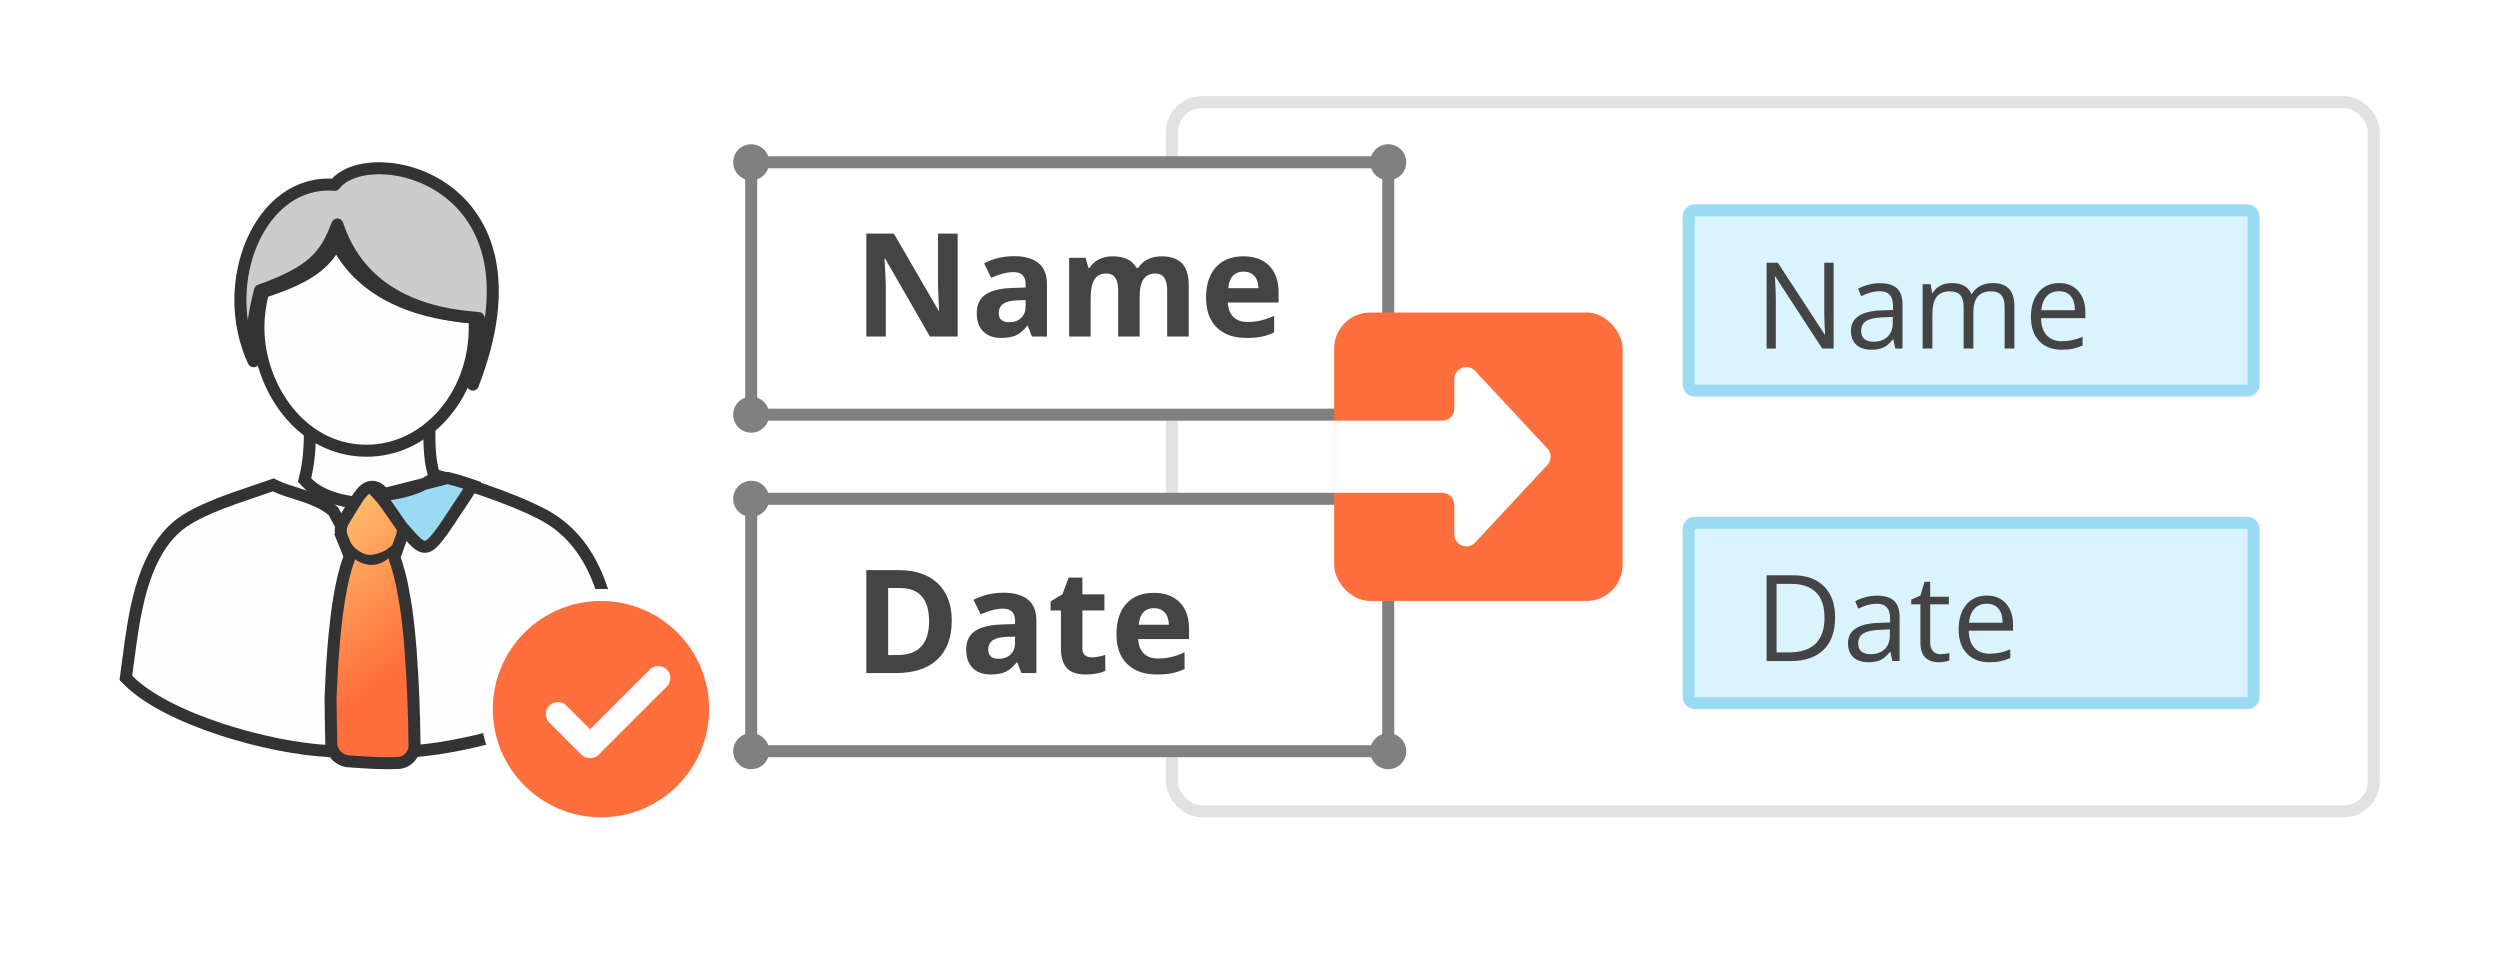 <svg width="208" height="80" viewBox="0 0 208 80" fill="none" xmlns="http://www.w3.org/2000/svg">
<rect x="97.5" y="8.5" width="100" height="59" rx="2.5" fill="white" stroke="#E2E2E2"/>
<rect x="62.5" y="41.5" width="53" height="21" fill="white" stroke="#808080"/>
<path d="M79.186 51.635C79.186 53.045 78.783 54.125 77.978 54.875C77.178 55.625 76.019 56 74.504 56H72.078V47.434H74.768C76.166 47.434 77.252 47.803 78.025 48.541C78.799 49.279 79.186 50.31 79.186 51.635ZM77.299 51.682C77.299 49.842 76.486 48.922 74.861 48.922H73.894V54.5H74.674C76.424 54.5 77.299 53.56 77.299 51.682Z" fill="#444444"/>
<path d="M84.981 56L84.635 55.109H84.588C84.287 55.488 83.977 55.752 83.656 55.9C83.34 56.045 82.926 56.117 82.414 56.117C81.785 56.117 81.289 55.938 80.926 55.578C80.566 55.219 80.387 54.707 80.387 54.043C80.387 53.348 80.629 52.836 81.113 52.508C81.602 52.176 82.336 51.992 83.316 51.957L84.453 51.922V51.635C84.453 50.971 84.113 50.639 83.434 50.639C82.91 50.639 82.295 50.797 81.588 51.113L80.996 49.906C81.75 49.512 82.586 49.315 83.504 49.315C84.383 49.315 85.057 49.506 85.525 49.889C85.994 50.272 86.228 50.853 86.228 51.635V56H84.981ZM84.453 52.965L83.762 52.988C83.242 53.004 82.856 53.098 82.602 53.27C82.348 53.441 82.221 53.703 82.221 54.055C82.221 54.559 82.51 54.81 83.088 54.81C83.502 54.81 83.832 54.691 84.078 54.453C84.328 54.215 84.453 53.898 84.453 53.504V52.965Z" fill="#444444"/>
<path d="M90.834 54.693C91.147 54.693 91.522 54.625 91.959 54.488V55.818C91.514 56.018 90.967 56.117 90.318 56.117C89.603 56.117 89.082 55.938 88.754 55.578C88.43 55.215 88.268 54.672 88.268 53.949V50.791H87.412V50.035L88.397 49.438L88.912 48.055H90.055V49.449H91.889V50.791H90.055V53.949C90.055 54.203 90.125 54.391 90.266 54.512C90.41 54.633 90.6 54.693 90.834 54.693Z" fill="#444444"/>
<path d="M96.002 50.598C95.623 50.598 95.326 50.719 95.111 50.961C94.897 51.199 94.773 51.539 94.742 51.98H97.25C97.242 51.539 97.127 51.199 96.904 50.961C96.682 50.719 96.381 50.598 96.002 50.598ZM96.254 56.117C95.199 56.117 94.375 55.826 93.781 55.244C93.188 54.662 92.891 53.838 92.891 52.772C92.891 51.674 93.164 50.826 93.711 50.228C94.262 49.627 95.022 49.326 95.99 49.326C96.916 49.326 97.637 49.59 98.152 50.117C98.668 50.645 98.926 51.373 98.926 52.303V53.17H94.701C94.721 53.678 94.871 54.074 95.152 54.359C95.434 54.645 95.828 54.787 96.336 54.787C96.731 54.787 97.103 54.746 97.455 54.664C97.807 54.582 98.174 54.451 98.557 54.272V55.654C98.244 55.81 97.91 55.926 97.555 56C97.199 56.078 96.766 56.117 96.254 56.117Z" fill="#444444"/>
<circle cx="62.5" cy="41.5" r="1.5" fill="#808080"/>
<circle cx="62.5" cy="62.5" r="1.5" fill="#808080"/>
<circle cx="115.5" cy="41.5" r="1.5" fill="#808080"/>
<circle cx="115.5" cy="62.5" r="1.5" fill="#808080"/>
<rect x="62.5" y="13.5" width="53" height="21" fill="white" stroke="#808080"/>
<path d="M79.678 28H77.369L73.643 21.52H73.59C73.664 22.664 73.701 23.48 73.701 23.969V28H72.078V19.434H74.369L78.09 25.85H78.131C78.072 24.736 78.043 23.949 78.043 23.488V19.434H79.678V28Z" fill="#444444"/>
<path d="M85.859 28L85.514 27.109H85.467C85.166 27.488 84.856 27.752 84.535 27.9C84.219 28.045 83.805 28.117 83.293 28.117C82.664 28.117 82.168 27.938 81.805 27.578C81.445 27.219 81.266 26.707 81.266 26.043C81.266 25.348 81.508 24.836 81.992 24.508C82.481 24.176 83.215 23.992 84.195 23.957L85.332 23.922V23.635C85.332 22.971 84.992 22.639 84.312 22.639C83.789 22.639 83.174 22.797 82.467 23.113L81.875 21.906C82.629 21.512 83.465 21.314 84.383 21.314C85.262 21.314 85.936 21.506 86.404 21.889C86.873 22.271 87.107 22.854 87.107 23.635V28H85.859ZM85.332 24.965L84.641 24.988C84.121 25.004 83.734 25.098 83.481 25.27C83.227 25.441 83.1 25.703 83.1 26.055C83.1 26.559 83.389 26.811 83.967 26.811C84.381 26.811 84.711 26.691 84.957 26.453C85.207 26.215 85.332 25.898 85.332 25.504V24.965Z" fill="#444444"/>
<path d="M94.818 28H93.031V24.174C93.031 23.701 92.951 23.348 92.791 23.113C92.635 22.875 92.387 22.756 92.047 22.756C91.59 22.756 91.258 22.924 91.051 23.26C90.844 23.596 90.74 24.148 90.74 24.918V28H88.953V21.449H90.318L90.559 22.287H90.658C90.834 21.986 91.088 21.752 91.42 21.584C91.752 21.412 92.133 21.326 92.562 21.326C93.543 21.326 94.207 21.646 94.555 22.287H94.713C94.889 21.982 95.147 21.746 95.486 21.578C95.83 21.41 96.217 21.326 96.647 21.326C97.389 21.326 97.949 21.518 98.328 21.9C98.711 22.279 98.902 22.889 98.902 23.729V28H97.109V24.174C97.109 23.701 97.029 23.348 96.869 23.113C96.713 22.875 96.465 22.756 96.125 22.756C95.688 22.756 95.359 22.912 95.141 23.225C94.926 23.537 94.818 24.033 94.818 24.713V28Z" fill="#444444"/>
<path d="M103.455 22.598C103.076 22.598 102.779 22.719 102.564 22.961C102.35 23.199 102.227 23.539 102.195 23.98H104.703C104.695 23.539 104.58 23.199 104.357 22.961C104.135 22.719 103.834 22.598 103.455 22.598ZM103.707 28.117C102.652 28.117 101.828 27.826 101.234 27.244C100.641 26.662 100.344 25.838 100.344 24.771C100.344 23.674 100.617 22.826 101.164 22.229C101.715 21.627 102.475 21.326 103.443 21.326C104.369 21.326 105.09 21.59 105.605 22.117C106.121 22.645 106.379 23.373 106.379 24.303V25.17H102.154C102.174 25.678 102.324 26.074 102.605 26.359C102.887 26.645 103.281 26.787 103.789 26.787C104.184 26.787 104.557 26.746 104.908 26.664C105.26 26.582 105.627 26.451 106.01 26.271V27.654C105.697 27.811 105.363 27.926 105.008 28C104.652 28.078 104.219 28.117 103.707 28.117Z" fill="#444444"/>
<circle cx="62.5" cy="13.5" r="1.5" fill="#808080"/>
<circle cx="62.5" cy="34.5" r="1.5" fill="#808080"/>
<circle cx="115.5" cy="13.5" r="1.5" fill="#808080"/>
<circle cx="115.5" cy="34.5" r="1.5" fill="#808080"/>
<rect x="140.5" y="17.5" width="47" height="15" rx="0.5" fill="#D9F4FF" stroke="#9ADAF3"/>
<rect x="140.5" y="43.5" width="47" height="15" rx="0.5" fill="#D9F4FF" stroke="#9ADAF3"/>
<path d="M36.089 39.515L35.714 39.422L35.529 39.761C34.381 41.868 33.843 42.736 33.489 43.306L33.488 43.309C32.996 44.102 32.837 44.365 32.015 46.298L31.927 46.504L32.022 46.706C33.864 50.635 33.891 55.462 33.908 60.031L33.908 60.032C33.91 60.698 33.913 61.358 33.921 62.007L33.928 62.543L34.463 62.498C37.16 62.275 39.942 61.643 42.409 60.898L42.409 60.898L42.415 60.896C43.319 60.609 43.735 60.467 44.839 60.058L44.839 60.058L44.849 60.054C47.132 59.155 49.21 57.938 51.259 56.694L51.541 56.523L51.495 56.197C51.471 56.024 51.447 55.85 51.422 55.674L51.418 55.647C51.098 53.349 50.744 50.806 49.894 48.528C49.036 46.229 47.657 44.16 45.266 42.861L45.262 42.859C42.39 41.33 37.87 39.958 36.089 39.515ZM29.867 46.926L29.975 46.698L29.856 46.476L27.791 42.624L27.745 42.538L27.67 42.475C26.763 41.723 25.593 41.354 24.597 41.041L24.554 41.027C23.934 40.832 23.387 40.658 22.933 40.432L22.745 40.339L22.547 40.408C22.155 40.544 21.75 40.681 21.338 40.82L21.329 40.823C20.094 41.241 18.79 41.682 17.622 42.174C16.457 42.665 15.382 43.224 14.631 43.896L14.631 43.896C13.174 45.2 12.311 47.055 11.75 49.005C11.191 50.95 10.915 53.049 10.675 54.884L10.673 54.901C10.616 55.334 10.561 55.753 10.505 56.154L10.47 56.398L10.644 56.574C12.278 58.231 15.245 59.651 18.381 60.68C21.534 61.716 24.948 62.387 27.544 62.499L28.065 62.522V62C28.065 61.834 28.066 61.665 28.066 61.494C28.067 61.148 28.067 60.795 28.065 60.439C28.038 55.855 28.018 50.825 29.867 46.926Z" fill="#FEFEFE" stroke="#333333"/>
<path d="M25.403 39.67L25.339 39.934L25.525 40.131C26.684 41.357 28.822 41.882 30.823 41.873C31.84 41.868 32.863 41.726 33.766 41.444C34.663 41.163 35.477 40.733 36.039 40.127L36.24 39.91L36.147 39.629C35.753 38.451 35.723 37.171 35.723 35.843V34.842L34.923 35.444C33.667 36.387 32.199 36.926 30.632 36.926C29.159 36.926 27.771 36.451 26.569 35.61L25.783 35.06V36.02C25.783 37.239 25.683 38.513 25.403 39.67Z" fill="#FEFEFE" stroke="#333333"/>
<path d="M39.47 26.428C39.676 29.307 38.82 32.278 36.871 34.496C35.228 36.36 32.978 37.5 30.5 37.5C27.745 37.5 25.505 36.169 23.941 34.215C22.371 32.255 21.5 29.685 21.5 27.279C21.5 26.242 21.638 25.244 21.889 24.3C24.009 23.618 25.393 22.966 26.374 22.177C27.102 21.592 27.588 20.946 27.99 20.203C29.353 22.911 31.647 24.42 33.878 25.272C36.082 26.114 38.259 26.328 39.47 26.428Z" fill="#FEFEFE" stroke="#333333"/>
<path d="M34.156 53.995L34.156 53.994C34.061 52.804 33.934 51.593 33.77 50.455L33.769 50.447L33.767 50.439L33.464 48.735L33.463 48.726L33.461 48.718C33.296 47.944 33.103 47.219 32.875 46.567C32.831 46.441 32.831 46.312 32.87 46.201L33.429 44.63C33.578 44.213 33.533 43.753 33.314 43.373C33.217 43.205 33.125 43.043 33.036 42.889C32.668 42.245 32.372 41.729 32.123 41.361C31.968 41.133 31.81 40.929 31.641 40.78C31.47 40.629 31.239 40.492 30.951 40.5C30.668 40.508 30.444 40.652 30.279 40.802C30.113 40.953 29.954 41.157 29.797 41.384C29.573 41.708 29.309 42.146 28.988 42.676C28.86 42.889 28.722 43.117 28.575 43.358C28.327 43.763 28.281 44.267 28.461 44.712L28.904 44.533L28.461 44.712L28.762 45.453L28.763 45.456L29.055 46.188C29.088 46.269 29.088 46.359 29.056 46.441C28.702 47.337 28.431 48.517 28.221 49.795C28.061 50.765 27.934 51.797 27.834 52.842C27.799 53.207 27.767 53.573 27.739 53.938C27.628 55.322 27.557 56.722 27.502 58.023L27.502 58.024C27.492 58.26 27.537 60.522 27.563 61.833C27.579 62.646 28.235 63.293 29.026 63.343C29.228 63.355 29.437 63.37 29.652 63.384C30.681 63.455 31.848 63.535 33.103 63.483C33.909 63.45 34.499 62.77 34.489 61.996C34.471 60.684 34.444 59.369 34.389 58.053C34.342 56.81 34.267 55.405 34.156 53.995Z" fill="url(#paint0_linear_1477_792)" stroke="#333333"/>
<path fill-rule="evenodd" clip-rule="evenodd" d="M33.851 44.012C33.971 44.049 34.031 44.155 33.984 44.248C33.569 45.081 32.744 46.131 32.267 46.501C31.785 46.874 31.267 47.035 30.744 46.994C30.23 46.954 29.758 46.723 29.35 46.389C28.94 46.054 28.32 44.969 28.021 44.456C27.968 44.364 28.02 44.256 28.137 44.214C28.254 44.173 28.473 44.059 28.526 44.151C28.811 44.639 29.247 45.365 29.611 45.662C29.976 45.96 30.334 46.137 30.696 46.166C31.049 46.193 31.859 45.978 32.267 45.662C32.679 45.342 33.146 44.924 33.549 44.116C33.596 44.022 33.731 43.976 33.851 44.012Z" fill="#333333"/>
<path fill-rule="evenodd" clip-rule="evenodd" d="M28.067 18.677C30.418 25.808 37.691 26.261 39.824 26.465C39.999 28.32 39.84 30.213 39.342 32C45.997 14.858 30.659 11.672 27.844 15.382C21.631 14.858 18.068 23.518 21.098 30.054C20.799 28.043 21.127 26.127 21.631 24.163C26.066 22.581 27.089 21.257 28.067 18.677Z" fill="#CCCCCC" stroke="#333333" stroke-linejoin="round"/>
<path d="M31.544 41.216C31.889 41.591 32.305 42.195 32.855 42.992C33.01 43.216 33.176 43.457 33.353 43.712C33.416 43.787 33.477 43.866 33.535 43.952L34.258 44.752L34.26 44.755L34.26 44.755C34.4 44.912 34.524 45.039 34.633 45.135C34.901 45.372 35.12 45.494 35.31 45.494H35.321L35.321 45.494C35.441 45.497 35.543 45.474 35.655 45.419C35.791 45.343 35.948 45.218 36.133 45.022C36.355 44.779 36.612 44.449 36.91 44.022C37.216 43.585 37.526 43.112 37.883 42.569L37.934 42.491L37.935 42.49C38.078 42.273 38.216 42.067 38.349 41.867C38.688 41.362 39 40.897 39.304 40.38C39.202 40.344 39.101 40.311 39 40.278C38.943 40.263 38.892 40.244 38.861 40.232C38.292 40.047 37.747 39.889 37.256 39.765C37.255 39.765 37.255 39.765 37.255 39.765L31.544 41.216ZM31.544 41.216C32.399 41.154 33.237 41.009 33.997 40.78C34.914 40.504 35.75 40.097 36.364 39.538" fill="#9ADAF3" stroke="#333333"/>
<path d="M50 49.5C44.751 49.5 40.5 53.751 40.5 59C40.5 64.249 44.751 68.5 50 68.5C55.249 68.5 59.5 64.249 59.5 59C59.5 53.751 55.249 49.5 50 49.5Z" fill="#FF6F3D" stroke="white"/>
<path fill-rule="evenodd" clip-rule="evenodd" d="M45.707 58.706C45.317 59.097 45.317 59.73 45.707 60.121L48.364 62.778C48.564 62.978 48.828 63.075 49.09 63.071C49.354 63.077 49.62 62.98 49.822 62.778L55.479 57.121C55.869 56.731 55.869 56.098 55.479 55.707C55.088 55.317 54.455 55.317 54.064 55.707L49.093 60.678L47.121 58.706C46.731 58.316 46.098 58.316 45.707 58.706Z" fill="white"/>
<rect x="111" y="26" width="24" height="24" rx="3" fill="#FF6F3D"/>
<path d="M111 41L111 35L120 35C120.552 35 121 34.552 121 34L121 31.543C121 30.634 122.113 30.196 122.732 30.861L128.741 37.319C129.098 37.703 129.098 38.297 128.741 38.681L122.732 45.139C122.113 45.804 121 45.366 121 44.457L121 42C121 41.448 120.552 41 120 41L111 41Z" fill="white"/>
<path d="M152.558 29H151.61L147.709 23.009H147.67C147.722 23.712 147.748 24.356 147.748 24.942V29H146.981V21.861H147.919L151.811 27.828H151.85C151.843 27.74 151.828 27.459 151.806 26.983C151.783 26.505 151.775 26.163 151.781 25.958V21.861H152.558V29Z" fill="#444444"/>
<path d="M157.689 29L157.528 28.238H157.489C157.222 28.574 156.955 28.801 156.688 28.922C156.425 29.039 156.094 29.098 155.697 29.098C155.167 29.098 154.75 28.961 154.447 28.688C154.148 28.414 153.998 28.025 153.998 27.52C153.998 26.44 154.862 25.873 156.591 25.821L157.499 25.792V25.46C157.499 25.04 157.408 24.731 157.226 24.532C157.047 24.33 156.758 24.23 156.361 24.23C155.915 24.23 155.411 24.366 154.848 24.64L154.599 24.02C154.862 23.876 155.15 23.764 155.463 23.683C155.779 23.601 156.094 23.561 156.41 23.561C157.048 23.561 157.52 23.702 157.826 23.985C158.135 24.269 158.29 24.723 158.29 25.348V29H157.689ZM155.858 28.429C156.363 28.429 156.758 28.29 157.045 28.014C157.335 27.737 157.479 27.35 157.479 26.852V26.368L156.669 26.402C156.024 26.425 155.559 26.526 155.272 26.705C154.989 26.881 154.848 27.156 154.848 27.53C154.848 27.823 154.936 28.046 155.111 28.199C155.29 28.352 155.539 28.429 155.858 28.429Z" fill="#444444"/>
<path d="M166.786 29V25.519C166.786 25.092 166.695 24.773 166.513 24.561C166.33 24.347 166.047 24.239 165.663 24.239C165.159 24.239 164.786 24.384 164.545 24.674C164.304 24.963 164.184 25.41 164.184 26.012V29H163.373V25.519C163.373 25.092 163.282 24.773 163.1 24.561C162.917 24.347 162.632 24.239 162.245 24.239C161.737 24.239 161.365 24.392 161.127 24.698C160.893 25.001 160.775 25.499 160.775 26.192V29H159.965V23.648H160.624L160.756 24.381H160.795C160.948 24.12 161.163 23.917 161.439 23.77C161.719 23.624 162.032 23.551 162.377 23.551C163.214 23.551 163.76 23.854 164.018 24.459H164.057C164.216 24.179 164.447 23.958 164.75 23.795C165.053 23.632 165.398 23.551 165.785 23.551C166.391 23.551 166.843 23.707 167.143 24.02C167.445 24.329 167.597 24.825 167.597 25.509V29H166.786Z" fill="#444444"/>
<path d="M171.532 29.098C170.741 29.098 170.116 28.857 169.657 28.375C169.201 27.893 168.974 27.224 168.974 26.368C168.974 25.506 169.185 24.82 169.608 24.312C170.035 23.805 170.606 23.551 171.322 23.551C171.993 23.551 172.523 23.772 172.914 24.215C173.305 24.654 173.5 25.235 173.5 25.958V26.471H169.813C169.83 27.099 169.988 27.576 170.287 27.901C170.59 28.227 171.015 28.39 171.562 28.39C172.138 28.39 172.707 28.269 173.271 28.028V28.751C172.984 28.875 172.712 28.963 172.455 29.015C172.201 29.07 171.894 29.098 171.532 29.098ZM171.312 24.23C170.883 24.23 170.539 24.369 170.282 24.649C170.028 24.929 169.879 25.317 169.833 25.811H172.631C172.631 25.3 172.517 24.91 172.289 24.64C172.061 24.366 171.736 24.23 171.312 24.23Z" fill="#444444"/>
<path d="M152.68 51.362C152.68 52.541 152.359 53.442 151.718 54.067C151.08 54.689 150.16 55 148.959 55H146.981V47.861H149.169C150.279 47.861 151.142 48.169 151.757 48.784C152.372 49.399 152.68 50.259 152.68 51.362ZM151.801 51.392C151.801 50.461 151.566 49.759 151.098 49.287C150.632 48.815 149.939 48.579 149.018 48.579H147.812V54.282H148.822C149.812 54.282 150.556 54.04 151.054 53.555C151.552 53.066 151.801 52.345 151.801 51.392Z" fill="#444444"/>
<path d="M157.445 55L157.284 54.238H157.245C156.978 54.574 156.711 54.801 156.444 54.922C156.181 55.039 155.85 55.098 155.453 55.098C154.923 55.098 154.506 54.961 154.203 54.688C153.904 54.414 153.754 54.025 153.754 53.52C153.754 52.44 154.618 51.873 156.347 51.821L157.255 51.792V51.46C157.255 51.04 157.164 50.731 156.981 50.532C156.802 50.33 156.514 50.23 156.117 50.23C155.671 50.23 155.167 50.366 154.604 50.64L154.354 50.02C154.618 49.876 154.906 49.764 155.219 49.683C155.535 49.601 155.85 49.56 156.166 49.56C156.804 49.56 157.276 49.702 157.582 49.985C157.891 50.269 158.046 50.723 158.046 51.348V55H157.445ZM155.614 54.429C156.119 54.429 156.514 54.29 156.801 54.014C157.09 53.737 157.235 53.35 157.235 52.852V52.368L156.425 52.402C155.78 52.425 155.315 52.526 155.028 52.705C154.745 52.881 154.604 53.156 154.604 53.53C154.604 53.823 154.691 54.046 154.867 54.199C155.046 54.352 155.295 54.429 155.614 54.429Z" fill="#444444"/>
<path d="M161.449 54.429C161.592 54.429 161.731 54.419 161.864 54.399C161.998 54.377 162.104 54.354 162.182 54.331V54.951C162.094 54.993 161.964 55.028 161.791 55.054C161.622 55.083 161.469 55.098 161.332 55.098C160.297 55.098 159.779 54.552 159.779 53.462V50.278H159.013V49.888L159.779 49.551L160.121 48.408H160.59V49.648H162.143V50.278H160.59V53.428C160.59 53.75 160.666 53.997 160.819 54.17C160.972 54.342 161.182 54.429 161.449 54.429Z" fill="#444444"/>
<path d="M165.517 55.098C164.726 55.098 164.101 54.857 163.642 54.375C163.186 53.893 162.958 53.224 162.958 52.368C162.958 51.505 163.17 50.82 163.593 50.312C164.019 49.805 164.59 49.551 165.307 49.551C165.977 49.551 166.508 49.772 166.898 50.215C167.289 50.654 167.484 51.235 167.484 51.958V52.471H163.798C163.814 53.099 163.972 53.576 164.271 53.901C164.574 54.227 164.999 54.39 165.546 54.39C166.122 54.39 166.692 54.269 167.255 54.028V54.751C166.968 54.875 166.697 54.963 166.439 55.015C166.186 55.07 165.878 55.098 165.517 55.098ZM165.297 50.23C164.867 50.23 164.524 50.37 164.267 50.649C164.013 50.929 163.863 51.317 163.817 51.812H166.615C166.615 51.3 166.501 50.91 166.273 50.64C166.046 50.366 165.72 50.23 165.297 50.23Z" fill="#444444"/>
<defs>
<linearGradient id="paint0_linear_1477_792" x1="24.713" y1="42.801" x2="33.973" y2="54.757" gradientUnits="userSpaceOnUse">
<stop stop-color="#FFC671"/>
<stop offset="1" stop-color="#FF6F3D"/>
</linearGradient>
</defs>
</svg>
